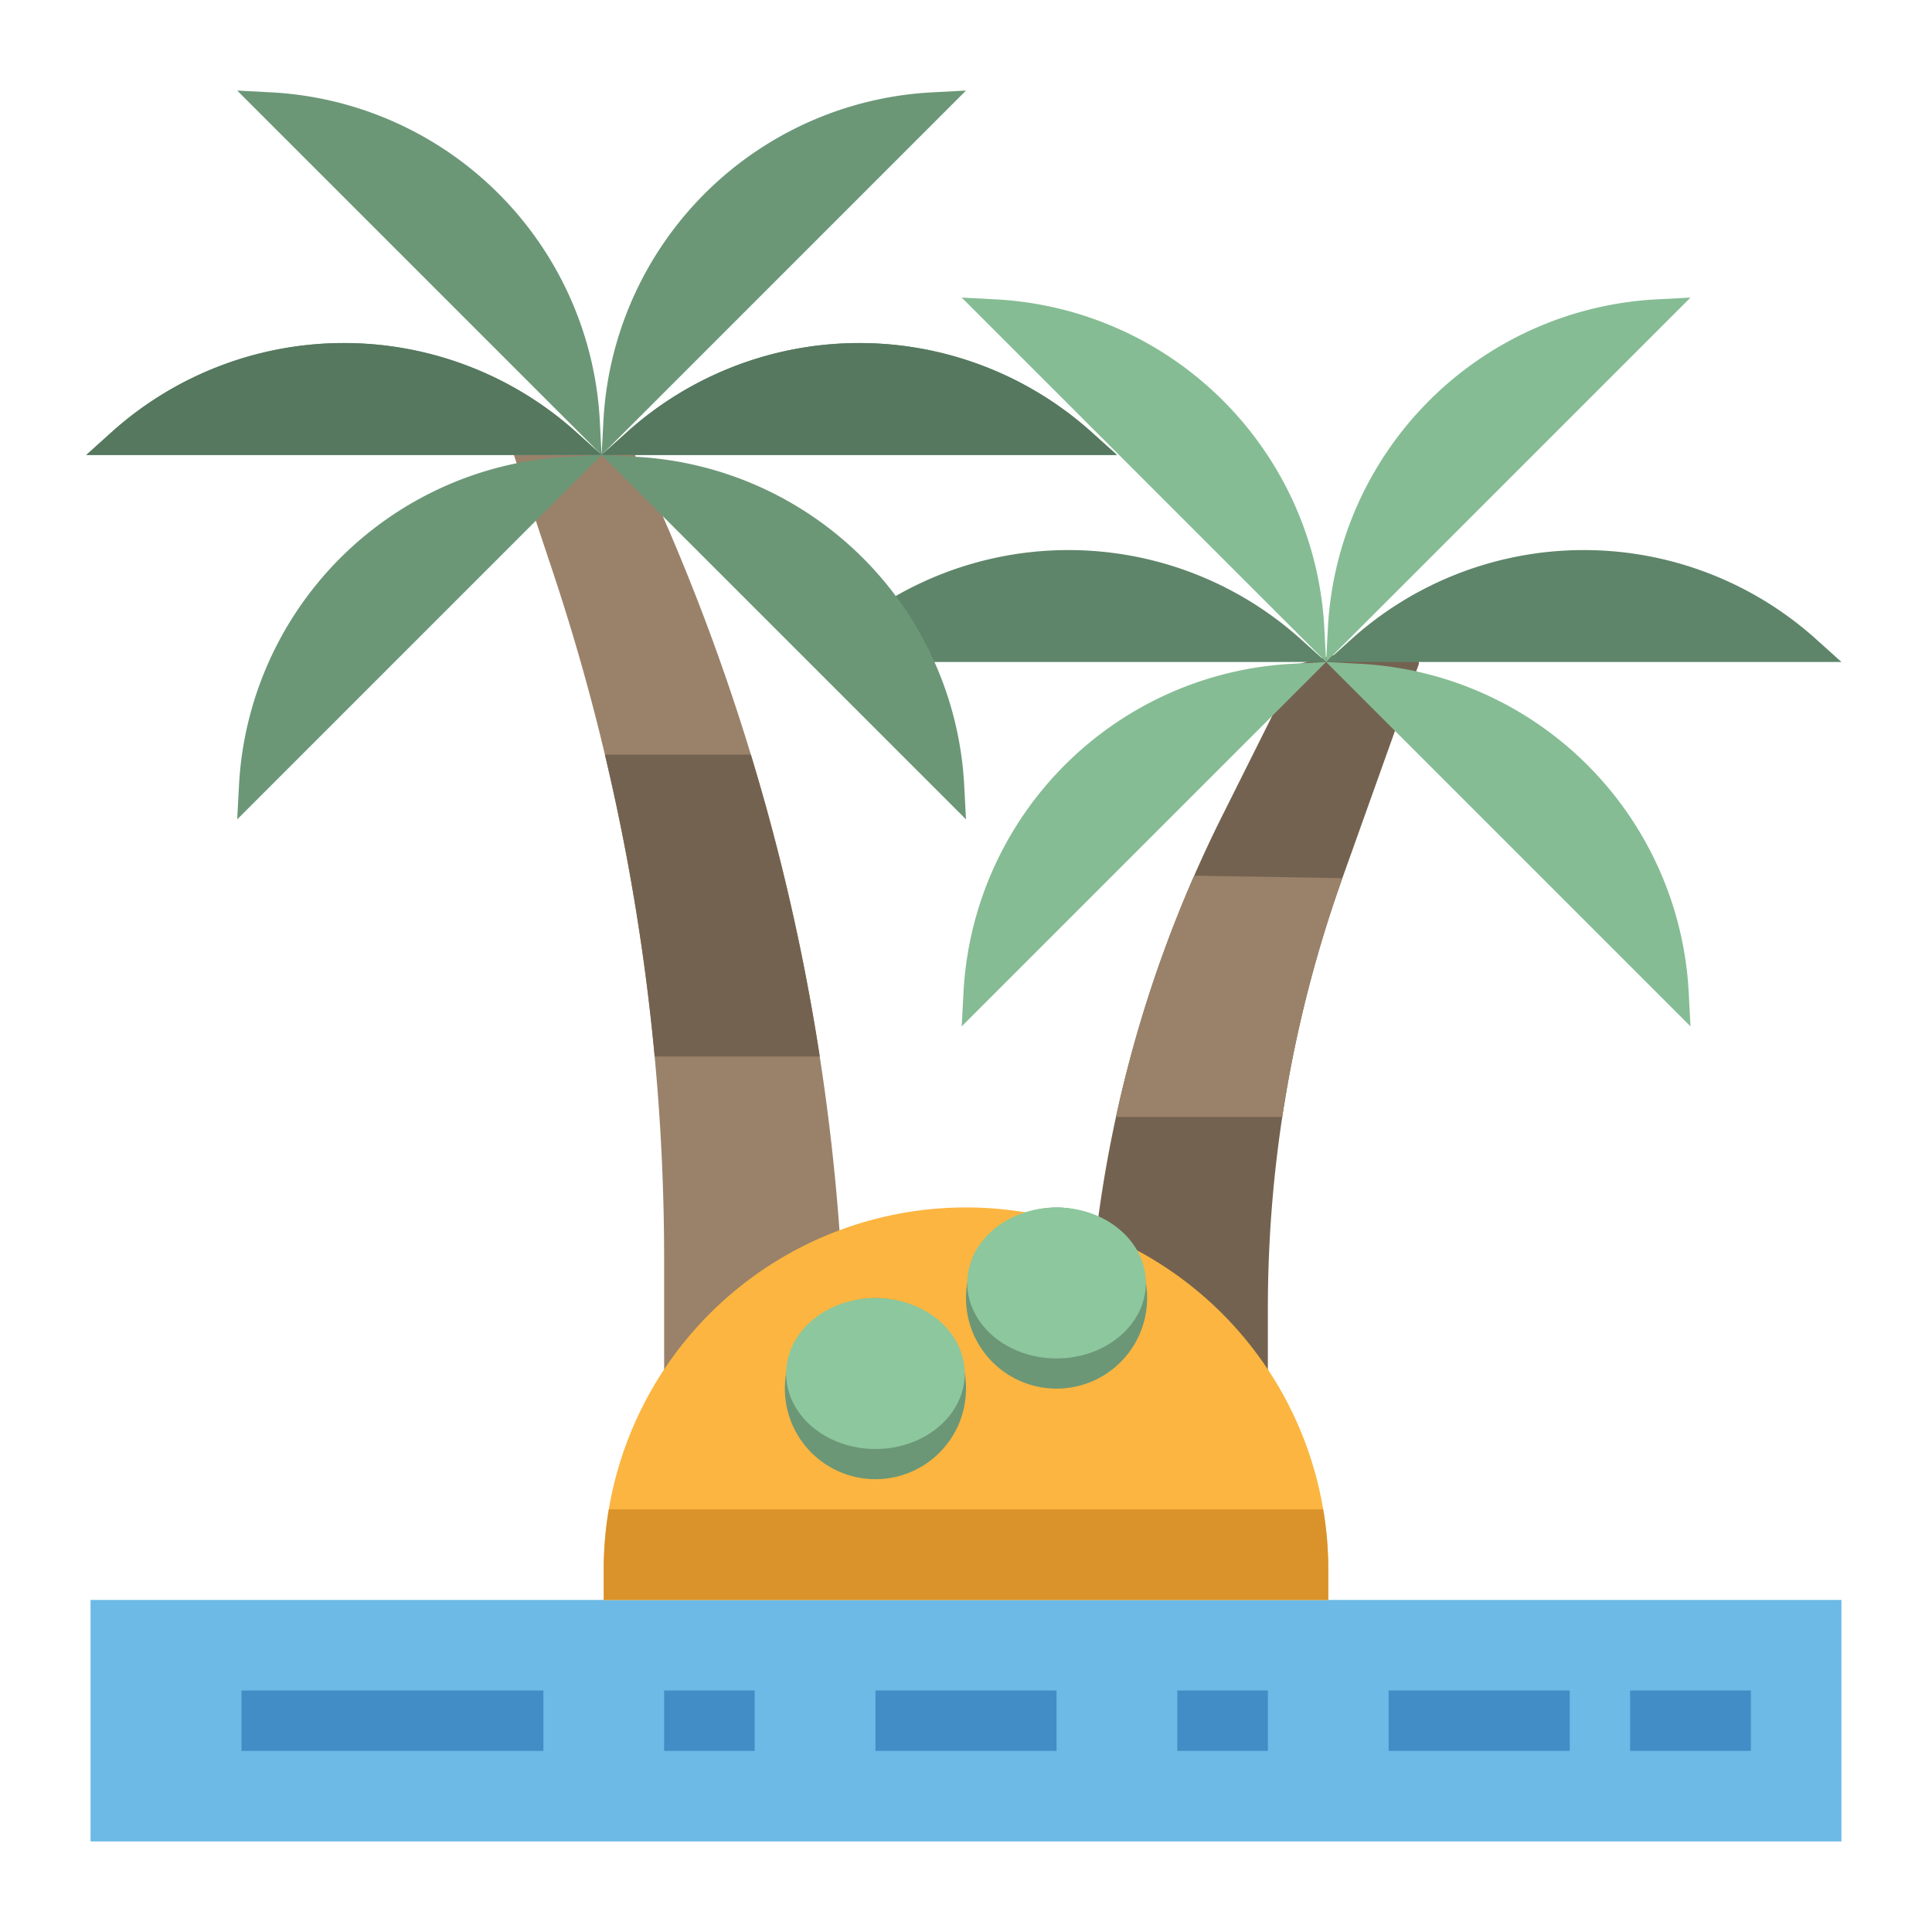 <svg height="512" viewBox="0 0 512 512" width="512" xmlns="http://www.w3.org/2000/svg"><g id="flat"><path d="m376 176-20.26 56.72c-.26.72-.52 1.46-.77 2.2a337.713 337.713 0 0 0 -14.44 56.55q-.375 2.265-.72 4.53a339.4 339.4 0 0 0 -3.81 50.7v21.3h-48a339.019 339.019 0 0 1 28.47-135.93q3.45-7.89 7.31-15.62l20.22-40.45 32-8z" fill="#746250"/><path d="m351.431 175.431h136.569l-6.692-6.022a92.071 92.071 0 0 0 -123.185 0z" fill="#5e8569"/><path d="m351.431 175.431h-136.568l6.691-6.022a92.072 92.072 0 0 1 123.186 0z" fill="#5e8569"/><path d="m176 368v-34.37q0-26.895-2.51-53.63c-.04-.55-.1-1.11-.15-1.66a576.133 576.133 0 0 0 -11.9-73.48c-.37-1.63-.75-3.25-1.13-4.86q-5.865-24.675-13.92-48.82l-10.39-31.18h32l1.87 4.01a575.183 575.183 0 0 1 29.12 75.99 575.937 575.937 0 0 1 17.86 77.45c.13.85.27 1.7.39 2.55a575.93 575.93 0 0 1 6.76 88z" fill="#9a826a"/><path d="m159.431 120.569h136.569l-6.692-6.023a92.071 92.071 0 0 0 -123.185 0z" fill="#6b9777"/><path d="m159.431 120.569h136.569l-6.692-6.023a92.071 92.071 0 0 0 -123.185 0z" fill="#55785f"/><path d="m159.431 120.569 96.569 96.568-.473-8.99a92.072 92.072 0 0 0 -87.1-87.1z" fill="#6b9777"/><path d="m159.431 120.569 96.569-96.569-8.99.473a92.072 92.072 0 0 0 -87.1 87.105z" fill="#6b9777"/><path d="m159.431 120.569h-136.568l6.691-6.023a92.072 92.072 0 0 1 123.186 0z" fill="#6b9777"/><path d="m159.431 120.569h-136.568l6.691-6.023a92.072 92.072 0 0 1 123.186 0z" fill="#55785f"/><path d="m159.431 120.569-96.568 96.568.473-8.99a92.072 92.072 0 0 1 87.105-87.1z" fill="#6b9777"/><path d="m159.431 120.569-96.568-96.569 8.99.473a92.072 92.072 0 0 1 87.105 87.105z" fill="#6b9777"/><path d="m24 424h464v64h-464z" fill="#6cbae5"/><g fill="#428dc5"><path d="m232 448h48v16h-48z"/><path d="m312 448h24v16h-24z"/><path d="m368 448h48v16h-48z"/><path d="m432 448h32v16h-32z"/><path d="m64 448h80v16h-80z"/><path d="m176 448h24v16h-24z"/></g><path d="m217.24 280h-43.75c-.04-.55-.1-1.11-.15-1.66a576.133 576.133 0 0 0 -11.9-73.48c-.37-1.63-.75-3.25-1.13-4.86h38.68a575.937 575.937 0 0 1 17.86 77.45c.13.85.27 1.7.39 2.55z" fill="#746250"/><path d="m355.74 232.72c-.26.72-.52 1.46-.77 2.2a337.713 337.713 0 0 0 -14.44 56.55q-.375 2.265-.72 4.53h-43.81l-.19-.29a337.119 337.119 0 0 1 20.66-63.64z" fill="#9a826a"/><path d="m352 416v8h-192v-8a94.828 94.828 0 0 1 1.34-16 96 96 0 0 1 189.32 0 94.828 94.828 0 0 1 1.34 16z" fill="#fbb540"/><path d="m256 368a24 24 0 0 1 -48 0 22.974 22.974 0 0 1 .34-4 23.995 23.995 0 0 1 47.32 0 22.974 22.974 0 0 1 .34 4z" fill="#6b9777"/><ellipse cx="232" cy="364" fill="#8dc79d" rx="23.66" ry="20"/><path d="m304 344a24 24 0 0 1 -48 0 22.974 22.974 0 0 1 .34-4 23.995 23.995 0 0 1 47.32 0 22.974 22.974 0 0 1 .34 4z" fill="#6b9777"/><ellipse cx="280" cy="340" fill="#8dc79d" rx="23.66" ry="20"/><path d="m352 416v8h-192v-8a94.828 94.828 0 0 1 1.34-16h189.32a94.828 94.828 0 0 1 1.34 16z" fill="#da922a"/><path d="m351.431 175.431 96.569 96.569-.473-8.99a92.072 92.072 0 0 0 -87.1-87.1z" fill="#85bc94"/><path d="m351.431 175.431 96.569-96.568-8.99.473a92.072 92.072 0 0 0 -87.105 87.105z" fill="#85bc94"/><path d="m351.431 175.431-96.568 96.569.473-8.99a92.072 92.072 0 0 1 87.1-87.1z" fill="#85bc94"/><path d="m351.431 175.431-96.568-96.568 8.99.473a92.072 92.072 0 0 1 87.105 87.105z" fill="#85bc94"/></g></svg>